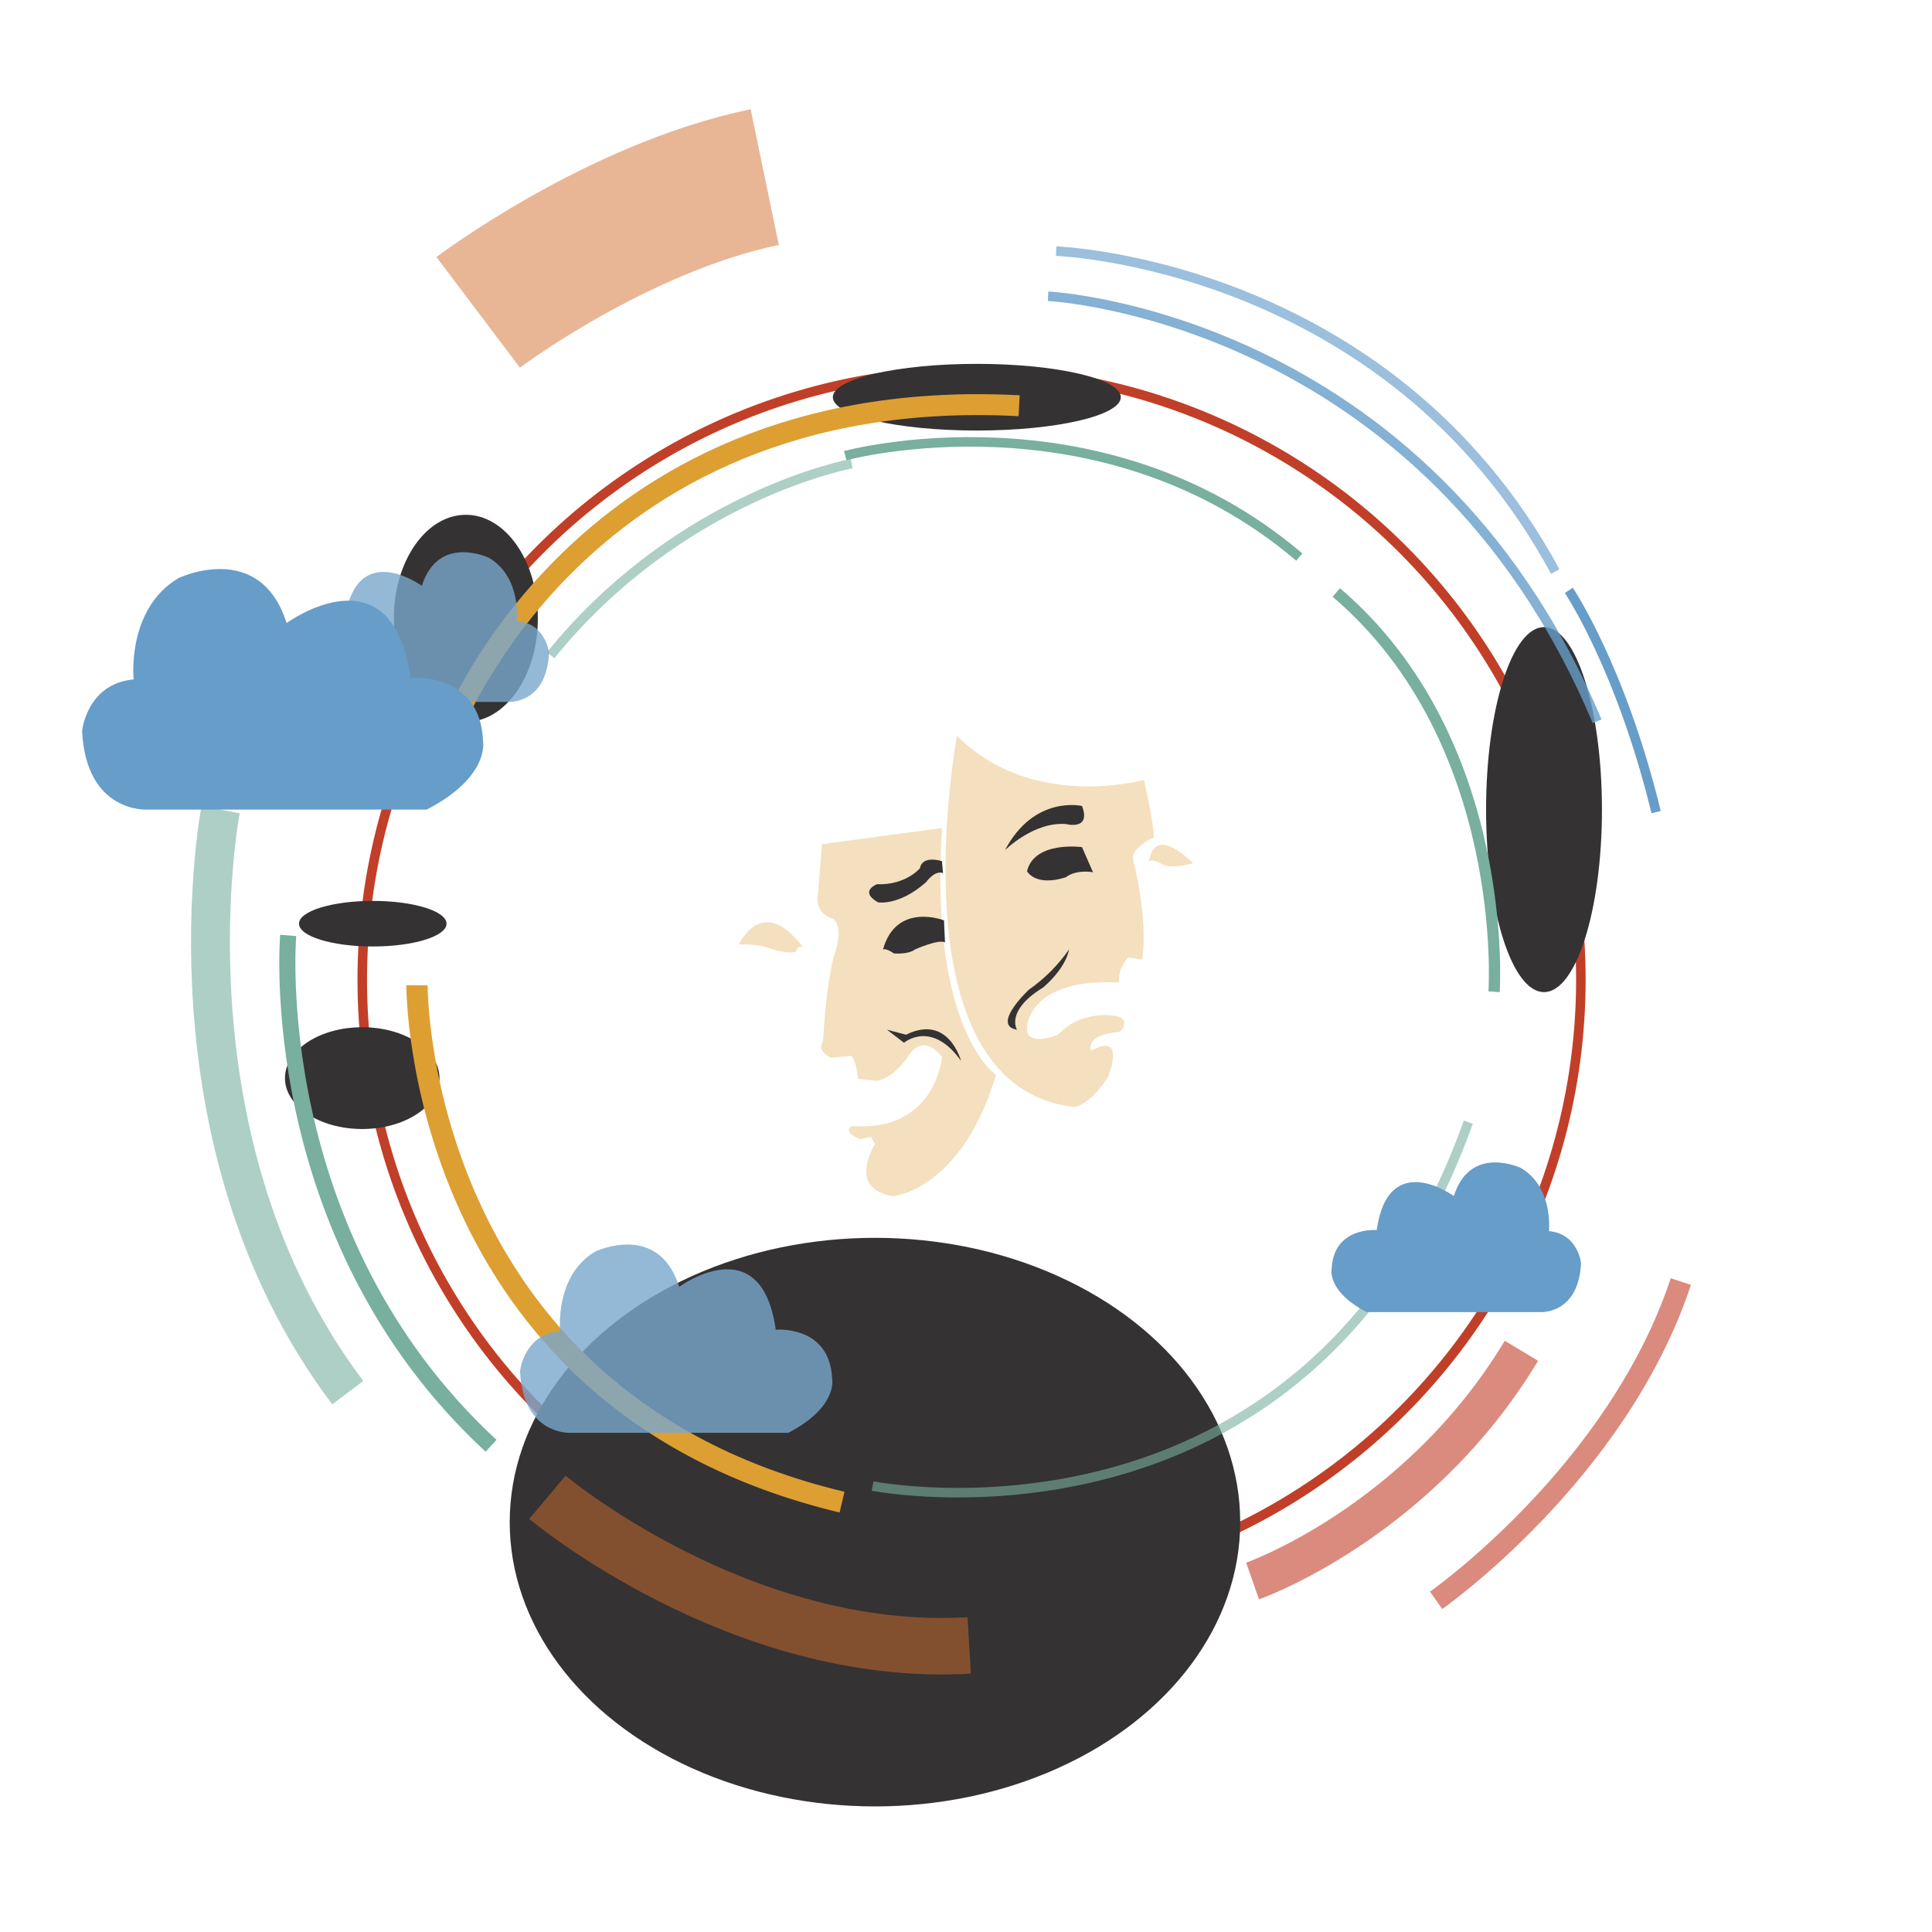 <svg id="cortan-rojo" xmlns="http://www.w3.org/2000/svg" width="1200" height="1200" viewBox="0 0 1200 1200">
<defs>
    <style>
      .cls-1, .cls-10, .cls-11, .cls-12, .cls-13, .cls-14, .cls-15, .cls-16, .cls-3, .cls-4, .cls-5, .cls-6, .cls-7, .cls-8, .cls-9 {
        fill: none;
      }

      .cls-1, .cls-12, .cls-13 {
        stroke: #c13f28;
      }

      .cls-1, .cls-14, .cls-15, .cls-16, .cls-7, .cls-9 {
        stroke-width: 5.92px;
      }

      .cls-2, .cls-20 {
        fill: #343233;
      }

      .cls-3, .cls-4 {
        stroke: #dd9f32;
      }

      .cls-13, .cls-3 {
        stroke-width: 13.21px;
      }

      .cls-10, .cls-11, .cls-12, .cls-13, .cls-14, .cls-15, .cls-16, .cls-17, .cls-18, .cls-19, .cls-20, .cls-3, .cls-4, .cls-5, .cls-6, .cls-7, .cls-8, .cls-9 {
        fill-rule: evenodd;
      }

      .cls-4 {
        stroke-width: 13px;
      }

      .cls-5, .cls-6, .cls-7, .cls-8, .cls-9 {
        stroke: #78af9f;
      }

      .cls-5 {
        stroke-width: 10px;
      }

      .cls-12, .cls-6 {
        stroke-width: 24.14px;
      }

      .cls-12, .cls-13, .cls-6, .cls-7 {
        opacity: 0.6;
      }

      .cls-8 {
        stroke-width: 7px;
      }

      .cls-10, .cls-11 {
        stroke: #d36e2d;
        opacity: 0.5;
      }

      .cls-10 {
        stroke-width: 86.1px;
      }

      .cls-11 {
        stroke-width: 35.08px;
      }

      .cls-14, .cls-15, .cls-16 {
        stroke: #669dc9;
      }

      .cls-14, .cls-17 {
        opacity: 0.8;
      }

      .cls-15 {
        opacity: 0.65;
      }

      .cls-17 {
        fill: #7aa8cd;
      }

      .cls-18 {
        fill: #669dc9;
      }

      .cls-19 {
        fill: #f4dfbe;
      }
    </style>
  </defs>
  <circle id="Circulo-rojo" class="cls-1" cx="603.453" cy="608.61" r="378.453"/>
  <ellipse class="cls-2" cx="959.015" cy="502.86" rx="35.985" ry="113.36"/>
  <ellipse class="cls-2" cx="543.453" cy="945.422" rx="226.859" ry="176.578"/>
  <ellipse class="cls-2" cx="224.984" cy="669.64" rx="47.984" ry="31.61"/>
  <ellipse class="cls-2" cx="231.531" cy="573.718" rx="45.813" ry="14.156"/>
  <ellipse class="cls-2" cx="289.344" cy="384.063" rx="44.719" ry="64.313"/>
  <ellipse class="cls-2" cx="606.718" cy="246.703" rx="89.438" ry="20.703"/>
  <path id="amarillo-abajo" class="cls-3" d="M259,612s-1.486,257.571,264,321"/>
  <path id="amarillo-arriba" class="cls-4" d="M275,465s77.489-227.642,358-213"/>
  <path id="agua-transparente" class="cls-5" d="M179,581S163.148,766.75,305,898"/>
  <path id="agua2-transparente" class="cls-6" d="M137,502.875S97.633,708.125,216,865"/>
  <path id="azul-abajo" class="cls-7" d="M542,923s269.758,53.688,370-226"/>
  <path id="azul-arriba-derecha" class="cls-8" d="M928,616s10.578-155.406-98-248"/>
  <path id="azul-arriba-arriba" class="cls-9" d="M525,283s157.734-42.766,282,63"/>
  <path id="azul-abajo-de-arriba" class="cls-7" d="M529,288S422.984,307.125,342,407"/>
  <path id="natanja2-transparente" class="cls-10" d="M297,194s86.039-64.914,178-84"/>
  <path id="naranja-transparente" class="cls-11" d="M340,930s119.531,100.43,262,92"/>
  <path id="rojo2-transparente" class="cls-12" d="M778,982s102.453-35.875,167-143"/>
  <path id="rojo-transparente" class="cls-13" d="M892,994s112.49-78.719,152-198"/>
  <path id="azul-transparente" class="cls-14" d="M651,184s234.945,11.531,341,264"/>
  <path id="azul2-transparente" class="cls-15" d="M656,156s206.148,7.016,310,199"/>
  <path id="azul3-transparente" class="cls-16" d="M974.424,366.688s32.356,47.939,54.226,137.737"/>
  <path id="cloud-chica_oscura" data-name="cloud-chica oscura" class="cls-17" d="M315.5,435.971s23.949,1.767,25.5-30.4c0,0-1.775-18.239-19.9-19.91,0,0,2.856-27.259-17.416-39.2,0,0-31.423-14.978-41.676,17.422,0,0-40.694-29.779-47.895,21.155,0,0-26.875-2.4-27.991,24.266,0,0-3,13.862,21.77,26.667H315.5Z"/>
  <path id="cloud" class="cls-18" d="M92,502.859S53.5,505.7,51,454c0,0,2.853-29.314,32-32,0,0-4.591-43.811,28-63,0,0,50.517-24.072,67,28,0,0,65.423-47.859,77,34,0,0,43.2-3.859,45,39,0,0,4.823,22.279-35,42.859H92Z"/>
  <path id="cloud_oscura" data-name="cloud oscura" class="cls-17" d="M354.92,889.963s-29.975,2.223-31.92-38.245c0,0,2.221-22.947,24.913-25.049,0,0-3.574-34.294,21.8-49.315,0,0,39.328-18.843,52.161,21.918,0,0,50.934-37.463,59.947,26.614,0,0,33.636-3.021,35.034,30.528,0,0,3.755,17.439-27.249,33.549H354.92Z"/>
  <path id="cloud-chica" class="cls-18" d="M956.5,814.971s23.949,1.767,25.5-30.4c0,0-1.775-18.239-19.9-19.91,0,0,2.856-27.259-17.416-39.2,0,0-31.423-14.978-41.676,17.422,0,0-40.694-29.779-47.9,21.155,0,0-26.875-2.4-27.991,24.266,0,0-3,13.862,21.77,26.667H956.5Z"/>
  <path id="mascara-izq" class="cls-19" d="M510.555,524.294l-2.485,31.077s-3.264,11.386,9.939,15.655c0,0,6.041,4.611.621,20.562,0,0-4.967,13.028-7.454,55.456,0,0-4.771,5.07,4.969,9.969l12.423-1.246s3.058,1.788,4.348,14.331l11.8,1.246s9.269-.83,19.256-14.954c0,0,8-16.017,21.119,0,0,0-3.693,46.943-55.9,42.993,0,0-6.808,3.311,4.97,8.1l6.832-1.247,2.485,4.362s-17.83,27.635,11.18,32.4c0,0,42.63-3.733,63.978-75.394,0,0-41.578-27.227-33.541-153.281Z"/>
  <path id="ojo-mizq-derecho" class="cls-20" d="M548.445,589.719s1.63-1.073,6.833,2.492c0,0,8.773.784,13.044-2.492,0,0,14.841-6.636,18.634-4.362l-0.621-13.708S556.731,560.045,548.445,589.719Z"/>
  <path id="ojo-mizq-izquierdo" class="cls-19" d="M499.374,589.1s-3.123-3.762-4.969,1.869c0,0-3.359,2.463-18.013-2.492,0,0-4.771-2.192-17.392-1.87C459,586.6,473.5,554.065,499.374,589.1Z"/>
  <path id="ceja-maz-izquierda" class="cls-20" d="M585.093,534.887s-12.219-4-13.666,4.361c0,0-8.718,10.612-26.709,9.97,0,0-11.416,4.323.621,11.216,0,0,12.823,2.487,29.815-12.462,0,0,5.541-7.849,10.56-5.608Z"/>
  <path id="boca-maz-izquierda" class="cls-20" d="M550.93,639.566l10.559,8.1s16.95-14.583,35.4,11.215c0,0-7.67-29.307-34.163-16.2Z"/>
  <path id="mazcara-der" class="cls-19" d="M594.41,457s-40.8,217.4,72.674,230.545c0,0,9.5-.478,21.119-18.693,0,0,11.855-28.411-10.56-16.2,0,0-4.811-9.833,18.013-11.838,0,0,6.288-6.4-.621-9.347,0,0-21.748-5.764-37.89,11.216,0,0-20.566,8.516-19.255-4.985,0,0,1.23-30.426,57.145-27.416,0,0-1.169-7.665,5.591-15.577l8.7,1.246s4.575-20.552-5.591-62.309c0,0-2.422-5.483,11.8-13.085,0,0,4.35,6.229-4.969-36.14C710.564,484.416,641.125,504.034,594.41,457Z"/>
  <path id="ojo-mderecha-izquierdo" class="cls-20" d="M678.885,541.741l-6.832-15.578s-29.486-4.072-34.163,14.955c0,0,5.17,9.87,24.225,3.738C662.115,544.856,667.234,540.051,678.885,541.741Z"/>
  <path id="ojo-mderecha-derecho" class="cls-19" d="M713.67,536.756s0.145-26.671,27.33-.623c0,0-13.5,4.051-19.256.623C721.744,536.756,713.67,531.546,713.67,536.756Z"/>
  <path id="marca-mazderecha" class="cls-20" d="M631.678,639.566s-7.479-11.637,16.15-26.169c0,0,13.871-11.271,16.15-23.678a100.45,100.45,0,0,1-24.846,24.924S615.366,636.834,631.678,639.566Z"/>
  <path id="ceja-mazderecha" class="cls-20" d="M624.225,528.033s17.941-17.834,37.89-16.2c0,0,15.847,4.2,9.938-11.215C672.053,500.617,642.465,493.536,624.225,528.033Z"/>
</svg>
